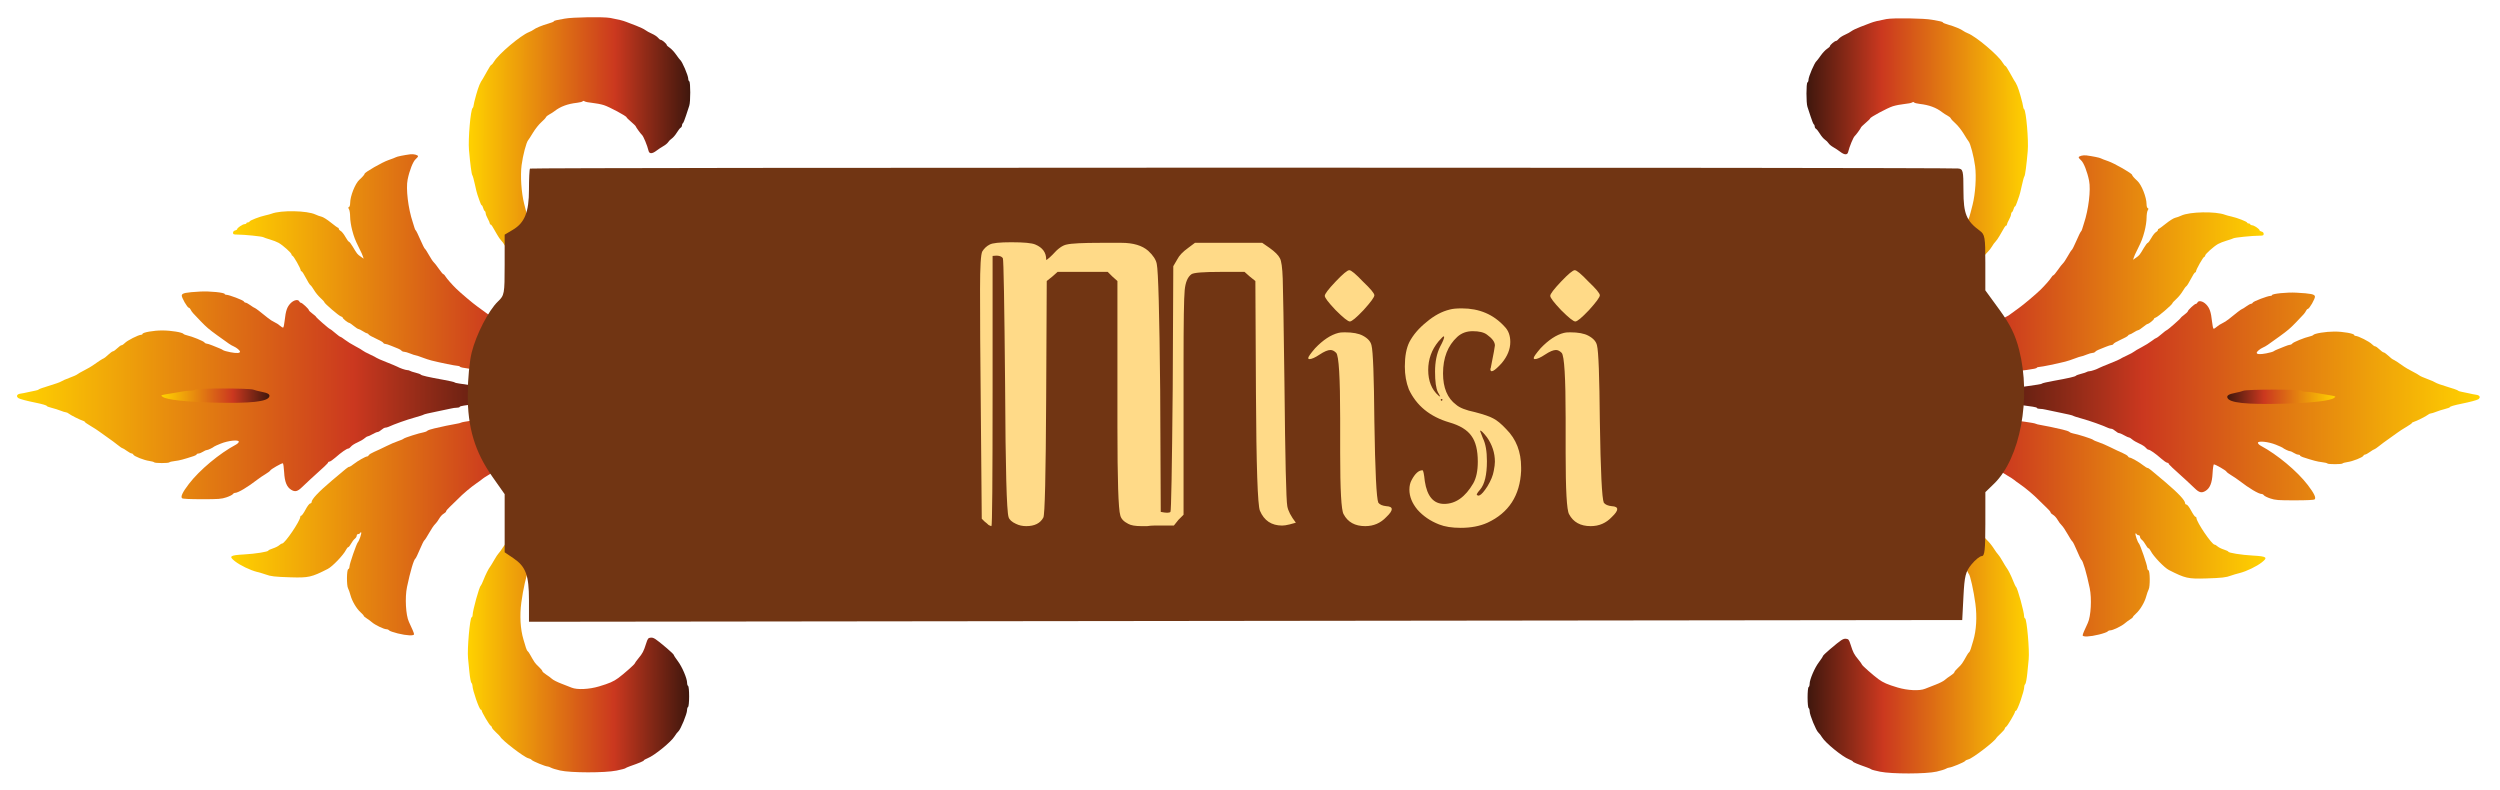<svg width="614" height="194" viewBox="0 0 614 194" fill="none" xmlns="http://www.w3.org/2000/svg">
<g filter="url(#filter0_d_1528_3403)">
<path fill-rule="evenodd" clip-rule="evenodd" d="M4.524 93.783C4.829 93.999 6.644 94.48 8.731 94.897C10.37 95.225 11.505 95.562 11.504 95.72C11.504 95.807 12.043 96.01 12.701 96.171C13.36 96.333 14.345 96.645 14.891 96.865C15.437 97.084 16.024 97.264 16.196 97.264C16.369 97.265 16.676 97.407 16.881 97.581C17.307 97.945 19.733 99.164 20.388 99.344C20.63 99.41 20.829 99.534 20.828 99.618C20.828 99.703 21.468 100.148 22.25 100.608C23.032 101.067 23.99 101.687 24.379 101.986C24.768 102.285 25.718 102.964 26.491 103.496C27.263 104.027 28.341 104.825 28.886 105.268C29.43 105.71 29.965 106.077 30.075 106.082C30.184 106.087 30.666 106.377 31.146 106.727C31.625 107.076 32.152 107.362 32.316 107.363C32.48 107.363 32.674 107.497 32.748 107.662C32.93 108.066 35.38 109.035 36.672 109.212C37.248 109.291 37.78 109.44 37.854 109.543C38.03 109.786 41.419 109.791 41.596 109.549C41.671 109.446 42.281 109.302 42.953 109.227C44.03 109.108 45.079 108.832 47.609 108.002C47.991 107.877 48.304 107.688 48.304 107.581C48.304 107.475 48.503 107.386 48.746 107.384C48.989 107.382 49.471 107.192 49.818 106.962C50.166 106.732 50.595 106.542 50.774 106.54C51.077 106.536 52.313 105.949 52.595 105.675C52.664 105.607 53.403 105.278 54.236 104.942C56.068 104.203 58.651 103.933 58.65 104.481C58.65 104.669 58.337 104.99 57.955 105.195C53.87 107.38 49.01 111.437 46.401 114.839C44.844 116.869 44.3 118.012 44.721 118.371C44.901 118.524 46.6 118.606 49.603 118.607C53.707 118.608 54.36 118.558 55.586 118.151C56.343 117.899 57.059 117.548 57.176 117.37C57.294 117.192 57.551 117.047 57.748 117.047C58.461 117.048 60.829 115.641 63.168 113.825C63.709 113.405 64.627 112.783 65.206 112.443C65.786 112.103 66.318 111.696 66.39 111.539C66.524 111.244 69.077 109.779 69.457 109.779C69.575 109.78 69.722 110.768 69.785 111.977C69.908 114.348 70.434 115.642 71.543 116.305C72.484 116.867 73.09 116.712 74.197 115.627C74.766 115.068 75.669 114.219 76.202 113.741C79.613 110.682 80.582 109.761 80.582 109.577C80.583 109.462 80.734 109.369 80.919 109.369C81.105 109.369 81.773 108.913 82.404 108.354C83.807 107.112 85.157 106.171 85.541 106.166C85.698 106.164 85.997 105.943 86.205 105.674C86.413 105.406 87.118 104.953 87.772 104.669C88.427 104.384 89.207 103.932 89.507 103.664C89.807 103.396 90.168 103.175 90.309 103.173C90.45 103.171 90.984 102.929 91.495 102.636C92.006 102.342 92.572 102.1 92.752 102.098C92.933 102.096 93.349 101.856 93.676 101.564C94.003 101.272 94.431 101.033 94.626 101.033C94.821 101.034 95.179 100.942 95.42 100.83C96.799 100.187 99.927 99.074 101.789 98.564C102.968 98.241 103.99 97.909 104.06 97.828C104.13 97.746 105.492 97.422 107.088 97.108C108.684 96.794 110.338 96.446 110.764 96.334C111.19 96.223 111.843 96.132 112.215 96.132C112.586 96.133 112.891 96.046 112.891 95.938C112.891 95.831 113.374 95.681 113.963 95.606C114.553 95.531 115.632 95.379 116.36 95.269C119.78 94.754 120.496 94.661 122.856 94.429C124.243 94.292 125.946 94.049 126.64 93.888C127.334 93.726 128.242 93.569 128.658 93.538C129.224 93.496 129.415 93.373 129.416 93.053C129.417 92.601 129.307 92.577 125.382 92.171C124.55 92.085 123.804 91.929 123.724 91.826C123.644 91.722 122.737 91.542 121.707 91.425C119.253 91.146 117.161 90.866 115.297 90.567C114.465 90.433 113.33 90.266 112.776 90.195C112.221 90.125 111.71 89.995 111.641 89.907C111.572 89.819 110.324 89.533 108.868 89.272C105.186 88.612 103.503 88.225 103.338 88C103.26 87.894 102.686 87.683 102.062 87.532C101.438 87.38 100.82 87.175 100.688 87.077C100.556 86.979 100.259 86.898 100.026 86.898C99.601 86.897 98.231 86.426 97.525 86.037C97.317 85.923 96.126 85.426 94.879 84.933C93.631 84.44 92.554 83.97 92.485 83.889C92.416 83.808 91.679 83.429 90.847 83.047C90.016 82.665 89.222 82.238 89.084 82.098C88.945 81.958 88.119 81.473 87.249 81.02C86.377 80.567 85.244 79.866 84.729 79.463C84.215 79.06 83.708 78.73 83.603 78.729C83.498 78.728 82.91 78.293 82.295 77.762C81.681 77.23 81.112 76.795 81.032 76.795C80.836 76.795 77.624 73.982 77.624 73.812C77.624 73.738 77.23 73.389 76.748 73.036C76.266 72.683 75.867 72.297 75.861 72.179C75.846 71.881 74.205 70.355 73.899 70.355C73.761 70.354 73.584 70.21 73.504 70.033C73.237 69.437 72.164 69.663 71.366 70.484C70.504 71.369 70.175 72.328 69.92 74.691C69.822 75.606 69.657 76.398 69.555 76.452C69.453 76.505 69.098 76.301 68.766 75.999C68.434 75.696 67.823 75.302 67.407 75.124C66.991 74.945 66.254 74.472 65.77 74.072C64.089 72.686 62.688 71.623 62.529 71.614C62.441 71.609 61.977 71.319 61.498 70.969C61.018 70.62 60.492 70.333 60.328 70.333C60.164 70.333 59.97 70.2 59.898 70.038C59.758 69.728 56.262 68.398 55.584 68.397C55.366 68.396 55.188 68.313 55.188 68.212C55.189 67.854 51.489 67.476 49.221 67.603C45.594 67.806 44.735 67.981 44.641 68.536C44.555 69.044 46.018 71.596 46.396 71.596C46.519 71.597 46.72 71.814 46.843 72.079C47.072 72.571 47.424 72.975 49.304 74.905C50.781 76.421 51.264 76.834 53.277 78.3C56.286 80.489 56.692 80.763 57.388 81.067C58.129 81.392 58.945 82.075 58.944 82.371C58.944 82.752 58.133 82.802 56.623 82.515C55.771 82.353 54.952 82.123 54.803 82.005C54.654 81.886 54.248 81.681 53.902 81.55C53.555 81.419 52.779 81.105 52.177 80.851C51.575 80.598 50.928 80.39 50.74 80.39C50.552 80.389 50.308 80.255 50.197 80.091C49.979 79.769 47.173 78.626 45.96 78.365C45.549 78.276 45.147 78.114 45.068 78.005C44.786 77.616 41.999 77.161 39.876 77.158C37.727 77.154 34.994 77.638 34.993 78.022C34.993 78.132 34.851 78.222 34.677 78.222C34.014 78.224 31.227 79.636 30.641 80.267C30.376 80.552 30.024 80.785 29.86 80.785C29.695 80.785 29.22 81.119 28.805 81.529C28.389 81.938 27.921 82.275 27.763 82.277C27.606 82.279 27.067 82.666 26.564 83.137C26.062 83.608 25.588 83.993 25.51 83.993C25.36 83.992 23.622 85.114 22.755 85.771C22.473 85.985 21.559 86.509 20.726 86.936C19.893 87.362 19.098 87.82 18.959 87.953C18.82 88.086 17.968 88.464 17.066 88.792C16.164 89.121 15.241 89.525 15.016 89.691C14.791 89.856 13.495 90.319 12.137 90.719C10.778 91.118 9.6 91.533 9.518 91.641C9.435 91.749 9.027 91.89 8.611 91.955C8.195 92.019 7.4 92.185 6.845 92.323C6.29 92.46 5.466 92.622 5.016 92.682C4.142 92.799 3.9 93.341 4.524 93.783Z" fill="url(#paint0_linear_1528_3403)"/>
<path fill-rule="evenodd" clip-rule="evenodd" d="M42.154 92.606C43.125 92.463 44.33 92.259 44.832 92.151C45.334 92.043 46.204 91.956 46.766 91.957C47.359 91.957 47.832 91.846 47.893 91.69C48.039 91.319 61.339 91.326 62.229 91.698C62.563 91.837 63.422 92.064 64.139 92.2C65.814 92.521 66.351 92.851 66.133 93.43C65.677 94.645 61.591 95.094 52.868 94.89C45.798 94.724 40.95 94.191 39.963 93.47C39.527 93.152 39.526 93.126 39.945 92.999C40.188 92.925 41.182 92.748 42.154 92.606Z" fill="url(#paint1_linear_1528_3403)"/>
<path fill-rule="evenodd" clip-rule="evenodd" d="M57.709 133.853C58.985 134.851 61.481 136.054 63.104 136.456C63.881 136.648 64.857 136.937 65.272 137.097C66.448 137.549 67.52 137.672 71.322 137.788C75.807 137.926 76.482 137.774 80.514 135.719C81.644 135.143 84.329 132.34 84.962 131.074C85.153 130.692 85.412 130.378 85.537 130.379C85.662 130.379 85.967 129.996 86.217 129.529C86.466 129.061 86.881 128.517 87.14 128.319C87.398 128.12 87.61 127.78 87.611 127.563C87.611 127.345 87.772 127.168 87.969 127.168C88.165 127.168 88.377 127.048 88.439 126.901C88.501 126.754 88.62 126.686 88.703 126.751C88.878 126.886 88.227 128.827 87.888 129.18C87.549 129.534 85.832 134.517 85.831 135.152C85.83 135.454 85.696 135.739 85.533 135.784C85.143 135.894 85.098 139.785 85.479 140.479C85.633 140.759 85.9 141.518 86.073 142.166C86.468 143.644 87.561 145.495 88.568 146.391C88.992 146.768 89.339 147.156 89.339 147.252C89.339 147.349 89.65 147.62 90.031 147.854C90.412 148.089 91.007 148.528 91.354 148.829C92.128 149.502 94.276 150.537 94.9 150.538C95.154 150.539 95.451 150.665 95.562 150.819C95.672 150.973 96.632 151.312 97.695 151.572C99.93 152.12 101.688 152.201 101.689 151.756C101.689 151.506 101.287 150.54 100.427 148.725C99.66 147.107 99.423 142.745 99.961 140.165C100.755 136.365 101.626 133.419 102.027 133.179C102.136 133.114 102.622 132.11 103.107 130.947C103.592 129.784 104.092 128.778 104.217 128.71C104.342 128.643 104.873 127.823 105.395 126.888C105.918 125.954 106.568 124.991 106.84 124.748C107.112 124.505 107.561 123.902 107.839 123.409C108.115 122.916 108.617 122.36 108.953 122.174C109.289 121.988 109.565 121.717 109.567 121.572C109.569 121.428 109.996 120.922 110.515 120.448C111.034 119.975 111.888 119.144 112.412 118.603C113.648 117.325 115.641 115.642 117.112 114.633C117.754 114.193 118.394 113.721 118.533 113.584C118.672 113.448 119.41 112.972 120.174 112.527C120.938 112.082 121.676 111.606 121.815 111.468C121.954 111.331 122.6 110.962 123.249 110.65C123.899 110.337 124.581 109.959 124.764 109.809C124.948 109.659 125.95 109.163 126.991 108.706C128.032 108.249 128.922 107.795 128.968 107.697C129.015 107.598 129.158 107.518 129.287 107.518C129.415 107.518 130.002 107.335 130.59 107.11C131.179 106.885 132.115 106.577 132.67 106.426C133.225 106.275 133.85 106.04 134.058 105.904C134.266 105.768 134.834 105.586 135.32 105.5C135.805 105.413 136.657 105.255 137.212 105.147C138.723 104.855 145.213 104.149 147.878 103.987C149.166 103.909 150.28 103.763 150.353 103.662C150.426 103.562 151.434 103.482 152.594 103.484C153.753 103.486 154.882 103.429 155.101 103.358C155.711 103.16 155.578 102.515 154.872 102.241C154.525 102.106 154.242 101.912 154.242 101.809C154.243 101.613 151.817 100.705 150.084 100.251C149.529 100.106 149.019 99.915 148.95 99.826C148.703 99.511 143.796 98.74 140.038 98.425C134.042 97.923 127.951 98.019 120.705 98.73C117.377 99.056 113.541 99.6 113.262 99.786C113.124 99.878 112.556 100.021 112.001 100.103C111.446 100.186 110.367 100.393 109.604 100.562C108.841 100.732 107.535 101.023 106.702 101.208C105.87 101.393 105.075 101.663 104.936 101.808C104.797 101.953 104.399 102.119 104.052 102.177C102.953 102.36 99.394 103.491 99.131 103.74C98.992 103.872 98.368 104.143 97.743 104.344C97.118 104.544 95.812 105.106 94.84 105.593C93.868 106.08 92.544 106.702 91.897 106.977C91.25 107.251 90.657 107.616 90.579 107.787C90.501 107.959 90.325 108.099 90.186 108.098C89.794 108.098 87.843 109.2 86.877 109.967C86.397 110.349 85.892 110.662 85.756 110.662C85.497 110.663 85.134 110.951 81.517 114.023C78.19 116.848 76.531 118.611 76.529 119.322C76.529 119.502 76.374 119.649 76.184 119.648C75.995 119.648 75.483 120.322 75.047 121.147C74.612 121.971 74.141 122.645 74.002 122.645C73.863 122.645 73.749 122.776 73.748 122.937C73.746 123.92 69.97 129.482 69.298 129.491C69.146 129.493 68.82 129.684 68.573 129.915C68.326 130.146 67.627 130.496 67.019 130.692C66.412 130.888 65.914 131.12 65.914 131.208C65.914 131.509 62.737 132.016 59.859 132.176C56.459 132.364 56.13 132.621 57.709 133.853Z" fill="url(#paint2_linear_1528_3403)"/>
<path fill-rule="evenodd" clip-rule="evenodd" d="M58.377 53.614C60.025 53.617 64.373 54.058 64.671 54.253C64.81 54.344 65.547 54.599 66.31 54.819C67.072 55.039 68.036 55.416 68.452 55.655C69.531 56.277 71.6 58.137 71.599 58.485C71.599 58.646 71.686 58.779 71.793 58.779C72.07 58.779 73.862 61.937 73.861 62.423C73.861 62.542 73.959 62.64 74.079 62.64C74.199 62.64 74.669 63.367 75.123 64.256C75.577 65.145 76.074 65.942 76.229 66.026C76.383 66.111 76.791 66.663 77.134 67.252C77.478 67.842 78.184 68.707 78.704 69.173C79.223 69.64 79.647 70.105 79.647 70.206C79.647 70.502 83.218 73.568 83.722 73.705C83.974 73.773 84.18 73.924 84.18 74.039C84.179 74.275 85.454 75.285 85.766 75.296C85.877 75.3 86.376 75.641 86.875 76.055C87.374 76.468 87.897 76.806 88.036 76.806C88.175 76.807 88.66 77.049 89.114 77.344C89.568 77.639 90.048 77.881 90.182 77.881C90.315 77.882 90.478 78.002 90.544 78.15C90.611 78.297 91.411 78.748 92.323 79.152C93.235 79.555 94.04 80.014 94.111 80.172C94.182 80.33 94.403 80.46 94.602 80.46C94.802 80.46 95.457 80.668 96.06 80.921C96.662 81.175 97.438 81.49 97.785 81.62C98.131 81.751 98.505 81.979 98.616 82.127C98.727 82.275 99.017 82.396 99.262 82.396C99.506 82.397 100.175 82.591 100.749 82.827C101.323 83.064 101.908 83.258 102.049 83.258C102.191 83.258 102.905 83.491 103.637 83.775C104.369 84.058 105.421 84.404 105.976 84.543C108.143 85.086 111.801 85.834 112.321 85.841C112.621 85.844 112.905 85.939 112.951 86.051C113.069 86.34 115.729 86.698 124.283 87.575C127.46 87.9 137.223 87.864 140.775 87.513C144.461 87.149 148.817 86.402 148.932 86.115C148.979 86 149.23 85.905 149.49 85.906C150.486 85.907 155.03 84.317 155.031 83.967C155.031 83.875 155.258 83.74 155.536 83.665C156.071 83.522 156.214 83.032 155.786 82.806C155.645 82.732 153.817 82.582 151.723 82.472C149.629 82.362 147.786 82.185 147.629 82.078C147.471 81.971 146.492 81.826 145.451 81.755C143.423 81.618 140.732 81.302 138.895 80.986C135.773 80.449 135.099 80.308 134.683 80.11C134.295 79.925 130.571 78.777 129.253 78.436C129.011 78.373 128.812 78.251 128.813 78.164C128.813 78.076 127.945 77.634 126.885 77.181C125.825 76.728 124.685 76.142 124.354 75.88C124.021 75.618 123.387 75.254 122.943 75.072C122.499 74.89 121.76 74.446 121.301 74.085C120.843 73.725 120.389 73.429 120.294 73.428C120.199 73.428 119.717 73.113 119.224 72.73C118.73 72.347 117.815 71.678 117.189 71.243C116.26 70.599 113.123 67.949 112.061 66.912C111.047 65.922 109.725 64.421 109.433 63.929C109.241 63.605 108.994 63.339 108.886 63.339C108.777 63.339 108.284 62.75 107.79 62.03C107.295 61.311 106.727 60.583 106.528 60.413C106.328 60.242 105.804 59.455 105.364 58.664C104.924 57.872 104.47 57.171 104.355 57.107C104.24 57.042 103.732 56.029 103.225 54.855C102.719 53.681 102.225 52.672 102.128 52.613C102.03 52.554 101.885 52.264 101.805 51.969C101.725 51.675 101.531 51.047 101.373 50.576C100.243 47.202 99.66 42.363 100.112 40.113C100.564 37.866 101.438 35.646 102.093 35.084C102.408 34.813 102.666 34.498 102.666 34.383C102.667 34.06 101.593 33.785 100.763 33.894C99.237 34.095 97.488 34.451 97.243 34.61C97.104 34.701 96.285 35.016 95.422 35.311C93.869 35.842 89.544 38.325 89.543 38.685C89.543 38.871 89.016 39.475 88.26 40.156C87.225 41.087 86.002 44.175 85.999 45.864C85.998 46.359 85.867 46.802 85.709 46.846C85.492 46.907 85.492 47.042 85.707 47.386C85.865 47.638 85.994 48.474 85.992 49.243C85.991 50.012 86.216 51.489 86.493 52.526C86.953 54.252 87.21 54.917 88.127 56.769C88.853 58.235 88.978 58.509 89.142 59.006L89.314 59.527L88.565 59.005C87.751 58.438 87.707 58.383 86.642 56.588C86.246 55.919 85.825 55.373 85.706 55.372C85.588 55.372 85.194 54.836 84.831 54.181C84.468 53.526 83.955 52.875 83.691 52.735C83.427 52.594 83.212 52.358 83.212 52.209C83.213 52.061 83.128 51.938 83.024 51.935C82.92 51.933 82.12 51.354 81.248 50.648C80.375 49.942 79.355 49.3 78.98 49.22C78.606 49.14 77.933 48.9 77.484 48.685C75.433 47.706 69.006 47.586 66.7 48.483C66.422 48.591 65.723 48.781 65.145 48.904C63.745 49.204 61.274 50.171 61.274 50.42C61.274 50.529 61.103 50.618 60.895 50.618C60.687 50.618 60.517 50.714 60.516 50.832C60.516 50.95 60.318 51.049 60.075 51.052C59.592 51.059 58.244 51.972 58.244 52.293C58.243 52.403 58.016 52.542 57.739 52.604C57.437 52.67 57.234 52.895 57.233 53.163C57.233 53.553 57.383 53.612 58.377 53.614Z" fill="url(#paint3_linear_1528_3403)"/>
<path fill-rule="evenodd" clip-rule="evenodd" d="M114.947 157.642C114.999 158.172 115.151 159.708 115.284 161.056C115.417 162.403 115.641 163.604 115.783 163.725C115.924 163.845 116.04 164.153 116.039 164.41C116.037 165.465 117.715 170.29 118.084 170.291C118.201 170.291 118.298 170.382 118.297 170.494C118.297 170.873 120.162 174.043 120.488 174.216C120.666 174.311 120.812 174.512 120.812 174.663C120.811 174.814 121.259 175.352 121.807 175.858C122.355 176.364 122.836 176.856 122.877 176.952C123.223 177.766 128.756 182.008 129.751 182.222C130.101 182.298 130.471 182.484 130.573 182.636C130.771 182.934 133.963 184.246 134.489 184.247C134.662 184.247 135.028 184.379 135.302 184.54C135.575 184.702 136.593 185.014 137.563 185.234C140.171 185.825 148.566 185.837 151.435 185.252C152.545 185.026 153.51 184.774 153.579 184.691C153.649 184.608 154.16 184.381 154.715 184.187C156.96 183.402 158.122 182.914 158.123 182.756C158.123 182.665 158.549 182.421 159.07 182.214C160.735 181.552 164.856 178.196 165.678 176.833C165.959 176.366 166.379 175.824 166.609 175.629C167.16 175.163 168.737 171.32 168.739 170.44C168.739 170.063 168.854 169.695 168.993 169.622C169.137 169.547 169.247 168.446 169.25 167.051C169.252 165.656 169.146 164.555 169.002 164.479C168.864 164.406 168.751 164.058 168.752 163.706C168.754 162.632 167.531 159.764 166.479 158.377C165.933 157.655 165.486 156.971 165.486 156.857C165.486 156.742 164.715 155.997 163.773 155.2C160.944 152.809 160.524 152.536 159.791 152.609C159.199 152.668 159.072 152.836 158.681 154.069C158.077 155.973 157.831 156.446 156.794 157.695C156.302 158.289 155.898 158.851 155.898 158.944C155.898 159.141 153.129 161.589 151.85 162.522C150.667 163.386 149.653 163.827 147.131 164.58C144.671 165.313 141.736 165.447 140.391 164.887C139.967 164.71 138.826 164.264 137.856 163.895C136.886 163.526 135.865 163.011 135.588 162.75C135.311 162.49 134.66 162.007 134.14 161.677C133.621 161.348 133.195 160.962 133.195 160.821C133.194 160.68 132.826 160.23 132.377 159.821C131.927 159.412 131.438 158.881 131.29 158.641C131.142 158.4 130.9 158.01 130.754 157.774C130.607 157.538 130.333 157.055 130.144 156.702C129.955 156.348 129.707 156 129.593 155.928C129.479 155.857 129.286 155.471 129.164 155.07C129.043 154.67 128.77 153.763 128.559 153.056C127.8 150.517 127.61 147.222 128.035 144.002C128.446 140.884 129.337 136.87 129.661 136.673C129.767 136.609 130.241 135.566 130.714 134.356C131.188 133.145 131.725 132.05 131.909 131.921C132.092 131.792 132.242 131.587 132.243 131.466C132.243 131.046 133.61 128.842 134.695 127.511C135.293 126.776 135.784 126.073 135.784 125.949C135.784 125.826 136.063 125.489 136.402 125.201C136.742 124.913 137.361 124.259 137.777 123.746C138.667 122.652 145.423 116.758 145.787 116.759C145.925 116.759 146.539 116.326 147.153 115.797C147.766 115.267 148.355 114.834 148.462 114.835C148.568 114.835 149.609 114.258 150.773 113.552C151.939 112.847 152.999 112.27 153.131 112.27C153.262 112.271 153.59 112.097 153.859 111.885C154.463 111.41 157.747 109.92 158.189 109.921C158.367 109.921 158.513 109.836 158.513 109.731C158.514 109.535 162.191 108.21 162.728 108.213C162.895 108.214 163.122 108.087 163.233 107.931C163.344 107.775 163.634 107.585 163.877 107.51C164.12 107.434 164.319 107.174 164.319 106.93C164.32 106.523 164.212 106.497 162.996 106.607C161.355 106.755 159.148 107.097 158.122 107.362C157.695 107.472 157.165 107.562 156.944 107.562C156.722 107.561 156.219 107.696 155.826 107.86C155.433 108.024 154.657 108.271 154.102 108.408C152.599 108.78 150.335 109.538 150.186 109.72C150.114 109.808 149.177 110.227 148.104 110.652C147.03 111.077 146.152 111.516 146.152 111.628C146.151 111.739 146.002 111.83 145.821 111.83C145.639 111.83 145.261 112.01 144.981 112.231C144.701 112.452 144.222 112.7 143.916 112.782C143.611 112.863 142.938 113.259 142.421 113.661C141.904 114.064 141.361 114.393 141.215 114.393C141.068 114.394 140.544 114.708 140.05 115.091C139.555 115.475 138.596 116.152 137.917 116.596C135.425 118.228 129.563 123.341 127.462 125.716C127.114 126.108 126.631 126.624 126.388 126.861C126.144 127.099 125.945 127.375 125.945 127.475C125.945 127.574 125.565 128.017 125.101 128.458C124.637 128.9 123.926 129.788 123.521 130.431C123.116 131.075 122.638 131.736 122.459 131.9C122.279 132.065 121.799 132.791 121.391 133.513C120.983 134.236 120.536 134.972 120.398 135.148C119.975 135.689 119.259 137.116 118.733 138.467C118.457 139.174 118.157 139.801 118.066 139.859C117.704 140.092 116.077 145.981 116.073 147.071C116.072 147.326 115.964 147.567 115.832 147.607C115.402 147.735 114.725 155.406 114.947 157.642Z" fill="url(#paint4_linear_1528_3403)"/>
<path fill-rule="evenodd" clip-rule="evenodd" d="M115.18 32.812C115.484 36.276 115.818 38.818 115.995 39.016C116.107 39.141 116.392 40.159 116.629 41.279C116.865 42.399 117.154 43.557 117.271 43.852C117.388 44.147 117.631 44.846 117.811 45.407C117.991 45.967 118.218 46.425 118.315 46.425C118.413 46.425 118.566 46.714 118.657 47.066C118.747 47.419 118.926 47.762 119.054 47.83C119.182 47.897 119.286 48.144 119.285 48.379C119.285 48.613 119.511 49.204 119.787 49.693C120.064 50.181 120.29 50.707 120.289 50.862C120.289 51.017 120.377 51.143 120.484 51.144C120.675 51.144 120.876 51.454 122.081 53.602C122.409 54.188 122.871 54.852 123.106 55.08C123.342 55.307 123.717 55.821 123.94 56.223C124.164 56.625 124.662 57.263 125.048 57.642C125.434 58.021 125.794 58.444 125.849 58.582C126.027 59.029 128.938 62.148 130.039 63.07C130.628 63.564 131.109 64.036 131.109 64.119C131.109 64.296 133.902 66.609 136.174 68.313C137.04 68.963 137.99 69.687 138.284 69.924C138.578 70.16 139.353 70.691 140.006 71.105C140.658 71.519 141.491 72.066 141.856 72.322C142.221 72.578 143.126 73.057 143.867 73.388C144.608 73.719 145.214 74.065 145.214 74.157C145.214 74.249 146.195 74.72 147.394 75.204C148.594 75.688 149.716 76.204 149.887 76.35C150.058 76.497 151.374 76.949 152.81 77.355C154.246 77.762 155.482 78.163 155.556 78.248C155.817 78.544 159.98 79.285 162.165 79.425C163.967 79.54 164.37 79.511 164.362 79.266C164.353 78.96 162.557 77.785 162.098 77.784C161.959 77.784 161.649 77.694 161.408 77.586C161.167 77.477 160.29 77.17 159.458 76.904C158.626 76.639 157.814 76.336 157.653 76.231C157.493 76.127 156.515 75.674 155.481 75.225C154.447 74.777 153.36 74.218 153.066 73.985C152.772 73.751 152.048 73.348 151.459 73.091C150.869 72.833 150.057 72.333 149.652 71.978C149.249 71.624 148.805 71.333 148.668 71.333C148.146 71.332 139.86 64.611 139.602 63.979C139.518 63.772 139.296 63.603 139.109 63.603C138.922 63.603 138.518 63.221 138.211 62.755C137.904 62.289 137.317 61.638 136.906 61.307C136.496 60.977 136.16 60.642 136.16 60.564C136.16 60.486 135.538 59.617 134.778 58.633C134.018 57.648 133.393 56.699 133.389 56.522C133.386 56.345 133.161 55.959 132.891 55.664C132.62 55.369 132.396 55.007 132.393 54.859C132.391 54.712 132.277 54.591 132.141 54.591C132.005 54.591 131.816 54.325 131.722 54.001C131.628 53.677 131.23 52.747 130.838 51.934C130.447 51.122 130.127 50.278 130.127 50.058C130.127 49.838 130.024 49.659 129.897 49.658C129.676 49.658 129.537 49.227 128.726 46.019C128.039 43.304 127.767 39.164 128.104 36.559C128.412 34.183 129.267 30.922 129.708 30.444C129.834 30.307 130.374 29.468 130.907 28.579C131.442 27.691 132.346 26.55 132.917 26.045C133.488 25.54 134.013 24.979 134.083 24.799C134.153 24.618 134.523 24.311 134.905 24.116C135.287 23.921 135.883 23.538 136.231 23.266C137.638 22.162 139.424 21.502 141.695 21.248C142.368 21.173 142.995 21.012 143.089 20.89C143.205 20.739 143.364 20.741 143.593 20.896C143.777 21.021 144.62 21.188 145.467 21.267C146.313 21.347 147.592 21.595 148.308 21.819C149.62 22.229 153.883 24.515 153.882 24.808C153.882 24.895 154.39 25.396 155.01 25.922C155.631 26.447 156.14 26.951 156.143 27.042C156.148 27.204 157.394 28.917 157.662 29.13C158.009 29.405 158.981 31.749 159.285 33.043C159.47 33.829 160.172 33.813 161.235 33C161.691 32.651 162.461 32.143 162.945 31.871C163.429 31.599 163.949 31.166 164.101 30.908C164.253 30.65 164.653 30.253 164.989 30.025C165.326 29.797 165.883 29.144 166.227 28.574C166.571 28.004 166.998 27.46 167.175 27.366C167.352 27.272 167.497 27.013 167.498 26.79C167.498 26.567 167.595 26.334 167.714 26.273C167.832 26.21 168.18 25.362 168.487 24.386C168.794 23.41 169.154 22.316 169.286 21.954C169.608 21.071 169.606 16.139 169.284 15.969C169.145 15.896 169.032 15.616 169.033 15.346C169.034 14.56 167.522 11.04 167.043 10.715C166.956 10.656 166.5 10.058 166.03 9.386C165.559 8.714 164.854 7.963 164.463 7.716C164.072 7.47 163.752 7.17 163.752 7.05C163.753 6.767 162.593 5.779 162.259 5.778C162.117 5.778 161.826 5.551 161.613 5.273C161.4 4.995 160.722 4.547 160.107 4.277C159.492 4.007 158.753 3.6 158.466 3.372C158.179 3.143 157.182 2.667 156.251 2.312C155.319 1.957 154.216 1.535 153.801 1.374C152.939 1.04 151.886 0.78 149.893 0.407C148.214 0.093 140.545 0.212 138.67 0.58C137.976 0.717 137.096 0.883 136.714 0.949C136.333 1.016 136.02 1.148 136.02 1.243C136.02 1.338 135.424 1.582 134.695 1.785C133.197 2.204 131.511 2.9 131.023 3.303C130.843 3.452 130.327 3.722 129.875 3.903C127.834 4.722 122.477 9.24 121.37 11.076C121.088 11.544 120.771 11.926 120.666 11.926C120.561 11.926 120.1 12.624 119.643 13.478C119.185 14.332 118.708 15.175 118.582 15.352C117.925 16.271 117.552 17.165 116.96 19.236C116.603 20.489 116.309 21.698 116.309 21.924C116.309 22.15 116.199 22.427 116.065 22.54C115.571 22.958 114.949 30.179 115.18 32.812Z" fill="url(#paint5_linear_1528_3403)"/>
<path fill-rule="evenodd" clip-rule="evenodd" d="M608.671 94.058C608.365 94.274 606.551 94.755 604.463 95.173C602.824 95.501 601.69 95.837 601.69 95.996C601.69 96.082 601.151 96.285 600.493 96.447C599.834 96.608 598.849 96.92 598.303 97.14C597.757 97.36 597.17 97.54 596.998 97.54C596.825 97.54 596.518 97.683 596.314 97.857C595.887 98.221 593.462 99.439 592.806 99.619C592.564 99.686 592.365 99.809 592.366 99.894C592.366 99.978 591.726 100.424 590.944 100.883C590.162 101.342 589.204 101.963 588.815 102.261C588.426 102.56 587.476 103.24 586.703 103.771C585.931 104.303 584.853 105.1 584.309 105.543C583.764 105.986 583.229 106.352 583.119 106.357C583.01 106.362 582.528 106.652 582.048 107.002C581.569 107.351 581.042 107.638 580.878 107.638C580.715 107.638 580.52 107.773 580.446 107.937C580.264 108.342 577.814 109.31 576.522 109.488C575.946 109.567 575.414 109.716 575.34 109.818C575.164 110.061 571.775 110.066 571.598 109.824C571.523 109.722 570.913 109.577 570.241 109.503C569.164 109.383 568.115 109.107 565.585 108.278C565.203 108.153 564.89 107.963 564.89 107.857C564.89 107.751 564.691 107.662 564.448 107.66C564.206 107.657 563.723 107.467 563.376 107.237C563.029 107.007 562.599 106.817 562.42 106.815C562.117 106.811 560.881 106.224 560.599 105.95C560.53 105.883 559.791 105.553 558.958 105.217C557.126 104.479 554.543 104.209 554.544 104.756C554.544 104.945 554.857 105.266 555.239 105.47C559.324 107.656 564.184 111.712 566.793 115.114C568.35 117.145 568.894 118.288 568.473 118.646C568.294 118.799 566.594 118.882 563.591 118.882C559.487 118.884 558.834 118.834 557.608 118.426C556.851 118.175 556.135 117.823 556.018 117.645C555.9 117.467 555.643 117.322 555.447 117.322C554.733 117.324 552.366 115.916 550.026 114.101C549.485 113.681 548.567 113.059 547.988 112.719C547.408 112.379 546.876 111.972 546.804 111.815C546.67 111.519 544.117 110.054 543.737 110.055C543.619 110.055 543.472 111.044 543.409 112.252C543.286 114.623 542.761 115.917 541.651 116.58C540.71 117.143 540.104 116.988 538.997 115.902C538.428 115.343 537.525 114.495 536.992 114.017C533.581 110.958 532.612 110.037 532.612 109.852C532.611 109.738 532.46 109.644 532.275 109.645C532.09 109.645 531.421 109.188 530.79 108.629C529.387 107.388 528.037 106.446 527.653 106.441C527.496 106.439 527.197 106.218 526.989 105.95C526.781 105.681 526.076 105.229 525.422 104.944C524.767 104.659 523.987 104.207 523.687 103.939C523.387 103.671 523.026 103.45 522.885 103.448C522.744 103.447 522.21 103.205 521.699 102.911C521.189 102.617 520.623 102.375 520.442 102.374C520.261 102.372 519.845 102.131 519.518 101.839C519.191 101.547 518.763 101.308 518.568 101.309C518.373 101.309 518.015 101.217 517.774 101.105C516.395 100.462 513.267 99.35 511.405 98.839C510.226 98.516 509.204 98.185 509.134 98.103C509.065 98.021 507.702 97.698 506.106 97.384C504.51 97.07 502.856 96.721 502.43 96.61C502.004 96.498 501.351 96.407 500.979 96.408C500.608 96.409 500.303 96.321 500.303 96.213C500.303 96.106 499.821 95.957 499.231 95.881C498.641 95.806 497.563 95.655 496.834 95.545C493.414 95.029 492.698 94.936 490.338 94.704C488.951 94.568 487.248 94.324 486.554 94.163C485.86 94.001 484.952 93.844 484.536 93.813C483.97 93.771 483.779 93.649 483.778 93.328C483.777 92.876 483.887 92.853 487.812 92.446C488.644 92.36 489.39 92.205 489.47 92.101C489.55 91.998 490.457 91.817 491.487 91.701C493.941 91.422 496.033 91.141 497.897 90.842C498.729 90.708 499.864 90.541 500.418 90.471C500.973 90.4 501.484 90.27 501.553 90.182C501.622 90.094 502.87 89.808 504.326 89.547C508.008 88.887 509.691 88.5 509.856 88.275C509.934 88.169 510.508 87.959 511.132 87.807C511.756 87.655 512.374 87.451 512.506 87.353C512.638 87.254 512.936 87.174 513.168 87.173C513.593 87.173 514.963 86.701 515.669 86.313C515.877 86.198 517.068 85.701 518.315 85.208C519.563 84.715 520.64 84.246 520.709 84.164C520.778 84.083 521.515 83.704 522.347 83.322C523.178 82.94 523.972 82.513 524.111 82.373C524.249 82.233 525.075 81.748 525.946 81.295C526.817 80.842 527.95 80.142 528.465 79.739C528.979 79.335 529.486 79.005 529.591 79.004C529.696 79.004 530.284 78.568 530.899 78.037C531.513 77.506 532.082 77.071 532.163 77.071C532.358 77.07 535.571 74.258 535.57 74.087C535.57 74.014 535.964 73.665 536.446 73.311C536.928 72.958 537.327 72.573 537.333 72.455C537.348 72.157 538.989 70.63 539.295 70.63C539.433 70.63 539.61 70.485 539.69 70.308C539.957 69.713 541.03 69.939 541.829 70.759C542.69 71.644 543.019 72.603 543.274 74.966C543.373 75.881 543.537 76.674 543.639 76.727C543.741 76.781 544.096 76.577 544.428 76.274C544.76 75.971 545.371 75.578 545.787 75.399C546.203 75.221 546.94 74.748 547.424 74.348C549.105 72.961 550.506 71.898 550.665 71.889C550.753 71.884 551.217 71.594 551.697 71.244C552.176 70.895 552.703 70.609 552.866 70.608C553.03 70.608 553.224 70.475 553.296 70.313C553.436 70.003 556.932 68.673 557.61 68.672C557.828 68.672 558.006 68.589 558.006 68.487C558.005 68.129 561.705 67.752 563.973 67.879C567.6 68.081 568.459 68.256 568.553 68.812C568.639 69.32 567.176 71.871 566.798 71.872C566.675 71.872 566.474 72.089 566.351 72.355C566.122 72.846 565.77 73.25 563.89 75.181C562.414 76.697 561.93 77.11 559.917 78.575C556.908 80.764 556.502 81.038 555.806 81.343C555.065 81.667 554.249 82.351 554.25 82.647C554.25 83.028 555.061 83.078 556.571 82.791C557.423 82.629 558.242 82.399 558.391 82.28C558.54 82.161 558.946 81.957 559.292 81.826C559.639 81.695 560.415 81.38 561.017 81.127C561.619 80.873 562.266 80.665 562.454 80.665C562.642 80.665 562.886 80.531 562.997 80.367C563.215 80.044 566.021 78.901 567.234 78.64C567.646 78.552 568.047 78.39 568.126 78.281C568.408 77.892 571.195 77.437 573.318 77.433C575.467 77.43 578.2 77.914 578.201 78.298C578.201 78.407 578.343 78.497 578.517 78.498C579.18 78.499 581.967 79.911 582.553 80.542C582.818 80.827 583.17 81.061 583.334 81.06C583.499 81.06 583.974 81.395 584.389 81.804C584.805 82.213 585.274 82.55 585.431 82.552C585.588 82.555 586.127 82.942 586.63 83.412C587.132 83.883 587.606 84.268 587.684 84.268C587.834 84.268 589.572 85.39 590.439 86.046C590.722 86.261 591.635 86.785 592.468 87.211C593.301 87.638 594.096 88.096 594.235 88.229C594.374 88.362 595.226 88.739 596.128 89.068C597.03 89.396 597.953 89.8 598.178 89.966C598.403 90.132 599.699 90.594 601.057 90.994C602.416 91.394 603.594 91.808 603.677 91.916C603.759 92.024 604.167 92.165 604.583 92.23C604.999 92.295 605.794 92.46 606.349 92.598C606.904 92.736 607.728 92.897 608.178 92.958C609.052 93.074 609.294 93.617 608.671 94.058Z" fill="url(#paint6_linear_1528_3403)"/>
<path fill-rule="evenodd" clip-rule="evenodd" d="M571.04 92.88C570.069 92.738 568.864 92.533 568.362 92.425C567.86 92.317 566.99 92.23 566.428 92.231C565.835 92.232 565.362 92.12 565.301 91.965C565.155 91.594 551.855 91.601 550.965 91.972C550.631 92.112 549.772 92.338 549.055 92.475C547.38 92.795 546.843 93.126 547.061 93.704C547.517 94.919 551.603 95.368 560.326 95.164C567.396 94.998 572.244 94.465 573.231 93.745C573.667 93.427 573.668 93.401 573.249 93.273C573.006 93.2 572.012 93.022 571.04 92.88Z" fill="url(#paint7_linear_1528_3403)"/>
<path fill-rule="evenodd" clip-rule="evenodd" d="M555.485 134.128C554.209 135.125 551.713 136.329 550.09 136.731C549.313 136.923 548.337 137.211 547.922 137.371C546.746 137.824 545.674 137.946 541.872 138.063C537.388 138.2 536.712 138.048 532.68 135.994C531.55 135.418 528.865 132.614 528.232 131.349C528.041 130.966 527.782 130.653 527.657 130.653C527.533 130.653 527.227 130.271 526.977 129.803C526.728 129.336 526.313 128.791 526.054 128.593C525.796 128.395 525.584 128.055 525.583 127.837C525.583 127.62 525.422 127.442 525.225 127.442C525.029 127.443 524.817 127.322 524.755 127.175C524.693 127.028 524.574 126.96 524.491 127.025C524.316 127.161 524.968 129.101 525.306 129.455C525.646 129.809 527.362 134.792 527.363 135.426C527.364 135.728 527.498 136.013 527.661 136.059C528.051 136.169 528.096 140.059 527.715 140.754C527.561 141.033 527.294 141.792 527.121 142.441C526.726 143.918 525.633 145.769 524.626 146.666C524.202 147.043 523.855 147.43 523.855 147.527C523.855 147.623 523.544 147.894 523.163 148.129C522.782 148.364 522.187 148.802 521.841 149.103C521.066 149.776 518.918 150.812 518.294 150.813C518.04 150.813 517.743 150.939 517.632 151.093C517.522 151.247 516.562 151.586 515.499 151.847C513.264 152.395 511.506 152.476 511.506 152.031C511.505 151.78 511.907 150.814 512.767 149C513.534 147.381 513.771 143.019 513.233 140.44C512.439 136.64 511.568 133.693 511.167 133.454C511.058 133.388 510.572 132.384 510.087 131.221C509.602 130.059 509.102 129.052 508.977 128.984C508.852 128.917 508.322 128.097 507.799 127.163C507.276 126.228 506.626 125.265 506.354 125.022C506.082 124.779 505.633 124.177 505.355 123.684C505.079 123.19 504.577 122.635 504.241 122.448C503.905 122.262 503.629 121.991 503.627 121.847C503.625 121.702 503.198 121.196 502.679 120.723C502.16 120.249 501.306 119.419 500.782 118.877C499.546 117.599 497.553 115.916 496.082 114.908C495.44 114.467 494.8 113.995 494.662 113.859C494.523 113.722 493.784 113.247 493.02 112.802C492.256 112.357 491.518 111.88 491.379 111.743C491.24 111.605 490.595 111.237 489.945 110.924C489.295 110.612 488.614 110.234 488.43 110.084C488.247 109.934 487.245 109.437 486.203 108.981C485.162 108.524 484.272 108.069 484.226 107.971C484.179 107.873 484.036 107.792 483.908 107.793C483.779 107.793 483.192 107.609 482.604 107.384C482.015 107.159 481.08 106.851 480.524 106.7C479.969 106.549 479.345 106.314 479.136 106.178C478.928 106.042 478.36 105.86 477.874 105.774C477.389 105.687 476.537 105.529 475.982 105.422C474.471 105.13 467.981 104.424 465.316 104.261C464.028 104.183 462.914 104.037 462.841 103.937C462.768 103.837 461.76 103.756 460.6 103.758C459.441 103.76 458.312 103.703 458.093 103.632C457.483 103.435 457.616 102.79 458.322 102.515C458.669 102.38 458.952 102.186 458.952 102.083C458.952 101.888 461.377 100.979 463.11 100.526C463.665 100.38 464.175 100.189 464.245 100.101C464.491 99.785 469.398 99.014 473.156 98.699C479.152 98.198 485.243 98.294 492.49 99.004C495.817 99.331 499.653 99.875 499.932 100.06C500.071 100.152 500.638 100.295 501.193 100.378C501.748 100.46 502.827 100.667 503.59 100.837C504.353 101.007 505.659 101.297 506.492 101.482C507.324 101.667 508.119 101.937 508.258 102.083C508.397 102.227 508.795 102.393 509.142 102.451C510.241 102.635 513.8 103.765 514.063 104.014C514.202 104.146 514.826 104.418 515.451 104.618C516.076 104.818 517.382 105.381 518.354 105.867C519.326 106.354 520.65 106.977 521.297 107.251C521.944 107.526 522.537 107.89 522.615 108.062C522.693 108.233 522.87 108.373 523.008 108.373C523.4 108.372 525.352 109.474 526.317 110.242C526.798 110.623 527.302 110.936 527.438 110.936C527.697 110.937 528.061 111.226 531.677 114.297C535.004 117.122 536.663 118.886 536.665 119.597C536.665 119.776 536.82 119.923 537.01 119.923C537.199 119.923 537.711 120.597 538.147 121.421C538.583 122.246 539.053 122.92 539.192 122.92C539.331 122.919 539.446 123.051 539.446 123.211C539.448 124.194 543.224 129.757 543.896 129.766C544.048 129.768 544.374 129.958 544.621 130.19C544.868 130.421 545.567 130.77 546.175 130.966C546.782 131.162 547.28 131.395 547.28 131.483C547.281 131.783 550.458 132.291 553.335 132.45C556.735 132.638 557.064 132.895 555.485 134.128Z" fill="url(#paint8_linear_1528_3403)"/>
<path fill-rule="evenodd" clip-rule="evenodd" d="M554.815 53.889C553.168 53.891 548.82 54.333 548.522 54.527C548.383 54.618 547.645 54.873 546.883 55.093C546.12 55.314 545.156 55.69 544.741 55.93C543.662 56.551 541.593 58.411 541.593 58.759C541.594 58.921 541.506 59.053 541.399 59.053C541.122 59.054 539.33 62.211 539.331 62.697C539.331 62.817 539.233 62.914 539.113 62.914C538.993 62.915 538.524 63.642 538.07 64.531C537.616 65.419 537.118 66.216 536.964 66.3C536.809 66.385 536.402 66.937 536.058 67.527C535.714 68.117 535.008 68.981 534.489 69.448C533.969 69.914 533.545 70.379 533.545 70.481C533.546 70.776 529.974 73.842 529.47 73.979C529.218 74.047 529.012 74.198 529.013 74.313C529.013 74.55 527.738 75.559 527.426 75.57C527.315 75.574 526.816 75.916 526.317 76.329C525.818 76.742 525.296 77.081 525.157 77.081C525.018 77.081 524.533 77.323 524.078 77.618C523.624 77.914 523.144 78.156 523.011 78.156C522.878 78.156 522.714 78.277 522.648 78.424C522.582 78.572 521.781 79.022 520.869 79.426C519.957 79.829 519.153 80.288 519.081 80.447C519.01 80.605 518.789 80.734 518.59 80.735C518.391 80.735 517.735 80.942 517.133 81.196C516.531 81.449 515.754 81.764 515.408 81.895C515.061 82.026 514.687 82.254 514.576 82.401C514.466 82.549 514.175 82.67 513.931 82.671C513.686 82.671 513.017 82.865 512.443 83.102C511.869 83.338 511.284 83.532 511.143 83.532C511.002 83.533 510.287 83.765 509.556 84.049C508.824 84.333 507.771 84.679 507.217 84.818C505.049 85.361 501.391 86.109 500.872 86.115C500.571 86.118 500.288 86.213 500.242 86.326C500.123 86.615 497.463 86.972 488.909 87.849C485.732 88.175 475.969 88.138 472.418 87.787C468.731 87.423 464.376 86.677 464.261 86.39C464.214 86.274 463.963 86.18 463.702 86.18C462.706 86.182 458.162 84.591 458.161 84.241C458.161 84.15 457.934 84.014 457.656 83.94C457.121 83.796 456.978 83.306 457.406 83.081C457.547 83.007 459.375 82.856 461.469 82.746C463.564 82.636 465.406 82.459 465.563 82.353C465.721 82.246 466.701 82.1 467.741 82.03C469.769 81.892 472.46 81.576 474.297 81.26C477.42 80.723 478.094 80.583 478.51 80.384C478.897 80.199 482.622 79.051 483.939 78.71C484.182 78.648 484.38 78.525 484.38 78.438C484.38 78.351 485.247 77.909 486.307 77.455C487.368 77.002 488.507 76.417 488.839 76.154C489.171 75.892 489.806 75.528 490.25 75.346C490.694 75.164 491.432 74.72 491.891 74.36C492.349 73.999 492.803 73.704 492.898 73.703C492.994 73.702 493.475 73.388 493.969 73.004C494.462 72.621 495.377 71.952 496.003 71.518C496.932 70.873 500.069 68.224 501.131 67.186C502.145 66.196 503.467 64.696 503.759 64.203C503.952 63.879 504.198 63.613 504.307 63.613C504.415 63.613 504.908 63.024 505.403 62.305C505.897 61.586 506.465 60.858 506.665 60.687C506.864 60.517 507.388 59.73 507.828 58.938C508.268 58.146 508.722 57.446 508.837 57.381C508.952 57.316 509.461 56.303 509.967 55.129C510.473 53.955 510.967 52.946 511.065 52.887C511.162 52.828 511.308 52.538 511.387 52.244C511.467 51.949 511.662 51.322 511.82 50.85C512.949 47.477 513.532 42.637 513.08 40.388C512.629 38.14 511.754 35.92 511.099 35.358C510.784 35.088 510.527 34.773 510.526 34.657C510.526 34.335 511.599 34.059 512.43 34.169C513.955 34.37 515.705 34.725 515.949 34.884C516.088 34.975 516.908 35.291 517.77 35.586C519.323 36.117 523.649 38.599 523.649 38.96C523.65 39.146 524.176 39.75 524.932 40.43C525.967 41.362 527.191 44.45 527.194 46.138C527.195 46.634 527.325 47.076 527.484 47.12C527.7 47.181 527.701 47.316 527.485 47.66C527.327 47.912 527.199 48.748 527.2 49.517C527.202 50.286 526.976 51.764 526.7 52.8C526.239 54.526 525.983 55.192 525.065 57.044C524.34 58.509 524.215 58.783 524.051 59.28L523.878 59.801L524.627 59.279C525.441 58.713 525.485 58.657 526.55 56.862C526.946 56.194 527.368 55.647 527.486 55.647C527.604 55.647 527.998 55.11 528.362 54.456C528.725 53.8 529.238 53.15 529.501 53.009C529.765 52.869 529.98 52.632 529.98 52.484C529.98 52.335 530.065 52.212 530.169 52.21C530.273 52.207 531.072 51.628 531.945 50.922C532.818 50.217 533.838 49.574 534.212 49.494C534.586 49.415 535.259 49.174 535.708 48.96C537.759 47.981 544.186 47.861 546.493 48.758C546.77 48.866 547.47 49.055 548.047 49.179C549.448 49.479 551.918 50.446 551.919 50.694C551.919 50.804 552.089 50.893 552.297 50.892C552.505 50.892 552.676 50.988 552.676 51.106C552.676 51.224 552.875 51.323 553.118 51.327C553.6 51.333 554.948 52.246 554.949 52.567C554.949 52.677 555.176 52.817 555.454 52.878C555.756 52.945 555.959 53.17 555.959 53.438C555.96 53.828 555.809 53.887 554.815 53.889Z" fill="url(#paint9_linear_1528_3403)"/>
<path fill-rule="evenodd" clip-rule="evenodd" d="M498.247 157.917C498.195 158.447 498.043 159.984 497.91 161.331C497.777 162.678 497.553 163.879 497.411 164C497.27 164.121 497.154 164.429 497.155 164.685C497.157 165.741 495.479 170.565 495.11 170.566C494.993 170.566 494.896 170.658 494.897 170.769C494.897 171.149 493.032 174.319 492.706 174.492C492.528 174.586 492.382 174.787 492.382 174.938C492.383 175.09 491.935 175.628 491.387 176.134C490.839 176.64 490.358 177.132 490.317 177.227C489.971 178.041 484.438 182.284 483.443 182.498C483.093 182.573 482.723 182.759 482.621 182.912C482.423 183.209 479.231 184.521 478.705 184.522C478.532 184.522 478.166 184.654 477.892 184.816C477.619 184.977 476.601 185.289 475.631 185.509C473.023 186.101 464.628 186.112 461.759 185.528C460.649 185.302 459.684 185.049 459.615 184.966C459.545 184.883 459.034 184.656 458.479 184.462C456.234 183.677 455.072 183.189 455.071 183.032C455.071 182.94 454.645 182.696 454.124 182.489C452.459 181.827 448.338 178.472 447.516 177.109C447.235 176.642 446.815 176.1 446.585 175.904C446.034 175.438 444.457 171.595 444.455 170.715C444.454 170.338 444.34 169.97 444.201 169.897C444.057 169.822 443.947 168.721 443.944 167.326C443.942 165.931 444.048 164.83 444.192 164.754C444.33 164.681 444.443 164.333 444.442 163.981C444.44 162.908 445.663 160.039 446.715 158.652C447.261 157.931 447.708 157.247 447.708 157.132C447.708 157.018 448.478 156.272 449.421 155.476C452.25 153.085 452.67 152.811 453.403 152.885C453.995 152.944 454.122 153.112 454.513 154.344C455.117 156.248 455.363 156.722 456.4 157.97C456.892 158.564 457.296 159.126 457.296 159.219C457.296 159.417 460.065 161.865 461.344 162.798C462.527 163.661 463.54 164.103 466.063 164.855C468.523 165.588 471.458 165.722 472.803 165.162C473.227 164.986 474.368 164.54 475.338 164.17C476.308 163.801 477.329 163.286 477.606 163.026C477.883 162.765 478.534 162.282 479.054 161.953C479.573 161.623 479.999 161.238 479.999 161.096C480 160.955 480.368 160.505 480.817 160.096C481.267 159.688 481.756 159.157 481.904 158.916C482.052 158.675 482.294 158.285 482.44 158.049C482.587 157.814 482.861 157.331 483.05 156.977C483.239 156.623 483.487 156.275 483.601 156.204C483.715 156.132 483.908 155.746 484.03 155.346C484.151 154.945 484.424 154.039 484.635 153.331C485.394 150.792 485.584 147.497 485.159 144.277C484.748 141.16 483.857 137.145 483.533 136.949C483.427 136.885 482.953 135.842 482.48 134.631C482.006 133.421 481.469 132.325 481.285 132.196C481.102 132.067 480.952 131.862 480.951 131.741C480.95 131.322 479.584 129.117 478.499 127.786C477.901 127.051 477.41 126.348 477.41 126.225C477.41 126.101 477.131 125.764 476.792 125.476C476.452 125.189 475.833 124.534 475.417 124.022C474.527 122.927 467.771 117.034 467.407 117.034C467.269 117.035 466.655 116.602 466.041 116.072C465.428 115.543 464.839 115.11 464.732 115.11C464.626 115.11 463.585 114.533 462.42 113.828C461.255 113.122 460.195 112.546 460.063 112.546C459.932 112.546 459.604 112.373 459.335 112.161C458.731 111.685 455.447 110.196 455.005 110.197C454.826 110.197 454.681 110.112 454.681 110.007C454.68 109.81 451.003 108.485 450.466 108.488C450.299 108.489 450.072 108.362 449.961 108.206C449.85 108.05 449.56 107.861 449.317 107.785C449.074 107.71 448.875 107.449 448.875 107.205C448.874 106.799 448.982 106.772 450.198 106.882C451.839 107.031 454.046 107.373 455.072 107.638C455.499 107.748 456.029 107.838 456.25 107.837C456.472 107.837 456.975 107.971 457.368 108.135C457.761 108.3 458.537 108.547 459.092 108.684C460.595 109.055 462.859 109.813 463.008 109.995C463.08 110.083 464.017 110.502 465.09 110.928C466.164 111.353 467.042 111.792 467.042 111.903C467.043 112.015 467.192 112.106 467.373 112.105C467.555 112.105 467.933 112.286 468.213 112.507C468.493 112.727 468.972 112.975 469.278 113.057C469.583 113.139 470.256 113.535 470.773 113.937C471.29 114.339 471.833 114.668 471.979 114.669C472.126 114.669 472.65 114.983 473.144 115.366C473.639 115.75 474.598 116.427 475.277 116.872C477.769 118.504 483.631 123.617 485.732 125.991C486.08 126.383 486.563 126.899 486.806 127.137C487.05 127.375 487.249 127.65 487.249 127.75C487.249 127.849 487.629 128.292 488.093 128.734C488.557 129.175 489.268 130.063 489.673 130.707C490.078 131.35 490.556 132.011 490.735 132.176C490.915 132.34 491.395 133.066 491.803 133.789C492.211 134.511 492.658 135.247 492.796 135.424C493.219 135.964 493.935 137.392 494.461 138.743C494.737 139.45 495.037 140.076 495.128 140.135C495.49 140.367 497.117 146.256 497.121 147.347C497.122 147.602 497.23 147.843 497.362 147.882C497.792 148.01 498.469 155.681 498.247 157.917Z" fill="url(#paint10_linear_1528_3403)"/>
<path fill-rule="evenodd" clip-rule="evenodd" d="M498.014 33.087C497.71 36.551 497.376 39.094 497.199 39.291C497.087 39.416 496.802 40.435 496.565 41.555C496.329 42.675 496.04 43.833 495.923 44.127C495.806 44.422 495.563 45.122 495.383 45.682C495.203 46.242 494.976 46.7 494.879 46.701C494.781 46.701 494.628 46.989 494.537 47.342C494.447 47.694 494.268 48.038 494.14 48.105C494.012 48.172 493.908 48.419 493.909 48.654C493.909 48.888 493.683 49.48 493.407 49.968C493.13 50.457 492.904 50.983 492.905 51.137C492.905 51.292 492.817 51.419 492.71 51.419C492.519 51.419 492.318 51.729 491.113 53.878C490.784 54.463 490.323 55.128 490.088 55.355C489.852 55.582 489.477 56.096 489.254 56.498C489.03 56.9 488.532 57.539 488.146 57.918C487.76 58.297 487.4 58.719 487.345 58.857C487.167 59.304 484.256 62.423 483.155 63.346C482.566 63.839 482.085 64.311 482.085 64.395C482.085 64.572 479.292 66.885 477.02 68.588C476.154 69.238 475.204 69.963 474.91 70.199C474.616 70.435 473.841 70.967 473.188 71.38C472.536 71.794 471.703 72.342 471.338 72.597C470.973 72.853 470.068 73.333 469.327 73.664C468.586 73.995 467.98 74.34 467.98 74.432C467.98 74.524 466.999 74.995 465.8 75.48C464.6 75.964 463.478 76.48 463.307 76.626C463.136 76.772 461.82 77.224 460.384 77.631C458.948 78.037 457.712 78.439 457.638 78.523C457.377 78.819 453.214 79.561 451.029 79.7C449.227 79.816 448.824 79.787 448.832 79.541C448.841 79.236 450.637 78.06 451.096 78.059C451.235 78.059 451.545 77.97 451.786 77.861C452.027 77.752 452.904 77.446 453.736 77.18C454.568 76.914 455.38 76.611 455.541 76.507C455.701 76.402 456.679 75.95 457.713 75.501C458.747 75.052 459.834 74.494 460.128 74.26C460.422 74.026 461.146 73.624 461.735 73.366C462.325 73.109 463.137 72.608 463.542 72.254C463.945 71.899 464.388 71.609 464.526 71.609C465.048 71.608 473.334 64.886 473.592 64.254C473.676 64.048 473.898 63.879 474.085 63.878C474.272 63.878 474.676 63.497 474.983 63.031C475.29 62.565 475.877 61.913 476.287 61.583C476.698 61.252 477.034 60.918 477.034 60.84C477.034 60.761 477.656 59.892 478.416 58.908C479.176 57.924 479.801 56.974 479.805 56.797C479.808 56.62 480.032 56.234 480.303 55.939C480.574 55.644 480.798 55.282 480.801 55.135C480.803 54.987 480.917 54.867 481.053 54.866C481.189 54.866 481.378 54.601 481.472 54.276C481.566 53.952 481.964 53.022 482.356 52.209C482.747 51.397 483.067 50.553 483.067 50.333C483.067 50.114 483.17 49.934 483.297 49.934C483.518 49.934 483.657 49.502 484.468 46.294C485.155 43.579 485.427 39.44 485.09 36.834C484.782 34.459 483.927 31.197 483.486 30.719C483.36 30.582 482.82 29.743 482.286 28.855C481.752 27.966 480.848 26.826 480.277 26.321C479.706 25.816 479.181 25.255 479.111 25.074C479.041 24.893 478.671 24.586 478.289 24.391C477.907 24.196 477.311 23.814 476.963 23.541C475.556 22.437 473.769 21.778 471.499 21.523C470.826 21.448 470.199 21.287 470.105 21.166C469.989 21.014 469.83 21.016 469.601 21.171C469.417 21.296 468.574 21.463 467.727 21.543C466.881 21.622 465.602 21.87 464.886 22.094C463.574 22.504 459.311 24.791 459.312 25.084C459.312 25.171 458.804 25.672 458.184 26.197C457.563 26.723 457.054 27.227 457.051 27.318C457.046 27.48 455.8 29.193 455.532 29.405C455.185 29.681 454.213 32.024 453.909 33.319C453.724 34.104 453.022 34.089 451.959 33.275C451.503 32.926 450.733 32.418 450.249 32.146C449.765 31.875 449.245 31.441 449.093 31.183C448.941 30.925 448.541 30.528 448.205 30.3C447.868 30.073 447.311 29.42 446.967 28.849C446.623 28.279 446.196 27.736 446.019 27.642C445.842 27.548 445.697 27.289 445.696 27.066C445.696 26.843 445.599 26.61 445.48 26.548C445.362 26.486 445.014 25.637 444.707 24.661C444.4 23.685 444.04 22.591 443.908 22.229C443.586 21.346 443.588 16.414 443.91 16.244C444.049 16.171 444.162 15.891 444.161 15.622C444.16 14.835 445.672 11.316 446.151 10.99C446.238 10.931 446.694 10.333 447.164 9.661C447.635 8.99 448.34 8.238 448.731 7.992C449.122 7.745 449.442 7.445 449.442 7.326C449.441 7.042 450.601 6.054 450.935 6.053C451.077 6.053 451.368 5.826 451.581 5.548C451.794 5.271 452.472 4.823 453.087 4.553C453.702 4.283 454.44 3.875 454.728 3.647C455.015 3.419 456.012 2.942 456.943 2.587C457.875 2.232 458.978 1.81 459.393 1.649C460.255 1.316 461.308 1.055 463.301 0.683C464.98 0.369 472.649 0.487 474.524 0.856C475.218 0.992 476.098 1.158 476.48 1.224C476.861 1.291 477.173 1.423 477.174 1.518C477.174 1.613 477.77 1.857 478.499 2.061C479.997 2.479 481.683 3.176 482.171 3.579C482.351 3.727 482.867 3.997 483.319 4.179C485.36 4.998 490.717 9.516 491.824 11.351C492.106 11.819 492.423 12.202 492.528 12.201C492.633 12.201 493.094 12.9 493.551 13.754C494.009 14.607 494.486 15.45 494.612 15.627C495.269 16.547 495.642 17.441 496.234 19.511C496.591 20.764 496.885 21.974 496.885 22.2C496.885 22.425 496.995 22.703 497.129 22.816C497.623 23.234 498.245 30.454 498.014 33.087Z" fill="url(#paint11_linear_1528_3403)"/>
<path fill-rule="evenodd" clip-rule="evenodd" d="M130.165 37.407C130.028 37.601 129.916 39.904 129.916 42.524C129.916 48.102 128.878 50.701 125.957 52.437L123.945 53.632L123.943 61.05C123.941 68.192 123.88 68.527 122.301 70.038C119.994 72.246 116.97 78.11 115.854 82.542C115.32 84.66 114.893 89.131 114.874 92.789C114.833 100.989 116.607 106.937 120.922 113.073L123.945 117.371V124.509V131.645L126.056 133.069C129.133 135.146 129.916 137.236 129.916 143.375V148.705L305.921 148.493L481.925 148.282L482.224 142.476C482.483 137.438 482.744 136.4 484.198 134.622C485.119 133.496 486.261 132.574 486.736 132.574C487.425 132.574 487.599 130.998 487.602 124.72L487.606 116.866L489.738 114.801C496.176 108.566 498.943 93.751 495.888 81.874C494.947 78.218 493.723 75.723 491.111 72.134L487.598 67.309V60.489C487.598 54.274 487.479 53.581 486.254 52.684C482.939 50.253 482.224 48.509 482.224 42.848C482.224 37.872 482.125 37.47 480.88 37.384C476.65 37.092 130.371 37.114 130.165 37.407Z" fill="#713513"/>
<path d="M243.08 56.058C243.733 55.685 245.507 55.498 248.4 55.498C251.48 55.498 253.44 55.685 254.28 56.058C256.053 56.805 256.94 58.018 256.94 59.698C256.94 59.885 257.033 59.885 257.22 59.698C257.5 59.511 257.92 59.138 258.48 58.578C259.787 57.085 260.953 56.245 261.98 56.058C263.1 55.778 265.9 55.638 270.38 55.638H275.42C278.313 55.638 280.507 56.291 282 57.598C283.213 58.718 283.913 59.791 284.1 60.818C284.473 62.498 284.753 72.811 284.94 91.758L285.08 121.718C286.387 121.998 287.18 121.998 287.46 121.718C287.647 121.531 287.833 111.405 288.02 91.338L288.16 61.378L289.14 59.698C289.607 58.765 290.493 57.831 291.8 56.898L293.48 55.638H310L311.82 56.898C313.127 57.831 313.967 58.671 314.34 59.418C314.713 60.071 314.947 61.751 315.04 64.458C315.133 67.165 315.273 75.705 315.46 90.078C315.647 108.838 315.88 118.918 316.16 120.318C316.347 121.438 317.047 122.791 318.26 124.378L316.72 124.798C315.973 124.985 315.367 125.078 314.9 125.078C312.287 125.078 310.467 123.865 309.44 121.438C308.88 120.131 308.553 110.471 308.46 92.458L308.32 65.018L306.92 63.898L305.66 62.778H299.64C295.533 62.778 293.2 62.965 292.64 63.338C291.707 63.991 291.147 65.298 290.96 67.258C290.773 69.125 290.68 75.098 290.68 85.178V94.558V122.418L289.42 123.678L288.3 125.078H283.4C282.933 125.078 282.373 125.125 281.72 125.218C281.067 125.218 280.6 125.218 280.32 125.218C278.827 125.218 277.753 125.031 277.1 124.658C275.98 124.098 275.327 123.398 275.14 122.558C274.673 121.065 274.44 113.831 274.44 100.858V93.158V65.018L273.18 63.898L272.06 62.778H259.74L258.48 63.898L257.08 65.018L256.94 93.718C256.847 112.758 256.613 122.558 256.24 123.118C255.493 124.518 254.093 125.218 252.04 125.218C251.107 125.218 250.267 125.031 249.52 124.658C248.493 124.191 247.887 123.631 247.7 122.978C247.233 121.485 246.953 110.985 246.86 91.478C246.86 91.385 246.86 91.291 246.86 91.198C246.673 70.385 246.487 59.791 246.3 59.418C245.927 58.858 245.087 58.671 243.78 58.858V92.038C243.78 114.158 243.687 125.218 243.5 125.218C243.407 125.218 243.173 125.125 242.8 124.938C242.52 124.658 242.193 124.378 241.82 124.098C241.447 123.725 241.213 123.491 241.12 123.398L240.84 91.198C240.747 83.265 240.7 75.191 240.7 66.978C240.7 61.471 240.887 58.391 241.26 57.738C241.727 56.991 242.333 56.431 243.08 56.058ZM328.025 72.158C326.252 70.291 325.365 69.125 325.365 68.658C325.365 68.191 326.252 67.025 328.025 65.158C329.798 63.291 330.918 62.358 331.385 62.358C331.852 62.358 332.972 63.291 334.745 65.158C336.612 66.931 337.545 68.051 337.545 68.518C337.545 68.985 336.658 70.198 334.885 72.158C333.112 74.025 331.992 74.958 331.525 74.958C331.058 74.958 329.892 74.025 328.025 72.158ZM328.725 77.758C329.005 77.665 329.518 77.618 330.265 77.618C332.225 77.618 333.718 77.898 334.745 78.458C335.958 79.111 336.658 79.905 336.845 80.838C337.218 82.238 337.452 88.445 337.545 99.458C337.732 111.778 338.058 118.451 338.525 119.478C338.898 119.945 339.552 120.225 340.485 120.318C342.258 120.411 342.258 121.298 340.485 122.978C339.085 124.471 337.358 125.218 335.305 125.218C332.785 125.218 331.012 124.238 329.985 122.278C329.425 121.345 329.145 116.351 329.145 107.298V98.758C329.145 88.678 328.818 83.311 328.165 82.658C327.698 82.191 327.232 81.958 326.765 81.958C326.112 81.958 325.225 82.331 324.105 83.078C322.985 83.825 322.145 84.198 321.585 84.198C321.398 84.198 321.305 84.105 321.305 83.918C321.305 83.638 321.865 82.845 322.985 81.538C324.945 79.485 326.858 78.225 328.725 77.758ZM365.188 103.378C364.162 102.071 363.602 101.558 363.508 101.838L364.208 103.658C364.862 104.965 365.188 106.831 365.188 109.258C365.188 112.618 364.628 114.951 363.508 116.258C362.668 117.191 362.482 117.658 362.948 117.658C363.042 117.751 363.182 117.751 363.368 117.658C363.835 117.471 364.488 116.725 365.328 115.418C366.168 114.018 366.682 112.758 366.868 111.638C367.055 110.705 367.148 109.958 367.148 109.398C367.148 107.251 366.495 105.245 365.188 103.378ZM354.268 94.138C354.268 94.045 354.175 93.998 353.988 93.998C353.895 93.998 353.848 94.045 353.848 94.138C353.848 94.325 353.895 94.418 353.988 94.418C354.175 94.418 354.268 94.325 354.268 94.138ZM353.708 81.118C354.362 79.905 354.688 79.111 354.688 78.738L354.548 78.598C354.455 78.598 354.035 79.018 353.288 79.858C351.608 81.911 350.768 84.245 350.768 86.858C350.768 89.565 351.608 91.665 353.288 93.158C353.568 93.345 353.708 93.438 353.708 93.438C353.708 93.345 353.522 92.971 353.148 92.318C352.682 91.385 352.448 89.705 352.448 87.278C352.448 84.851 352.868 82.798 353.708 81.118ZM356.088 72.018C356.742 71.831 357.722 71.738 359.028 71.738C363.322 71.738 366.822 73.231 369.528 76.218C370.462 77.151 370.928 78.411 370.928 79.998C370.928 81.771 370.228 83.498 368.828 85.178C366.962 87.231 366.028 87.698 366.028 86.578C366.122 86.485 366.168 86.345 366.168 86.158C366.822 82.891 367.148 81.118 367.148 80.838C367.148 79.998 366.495 79.111 365.188 78.178C364.442 77.618 363.275 77.338 361.688 77.338C360.195 77.338 358.935 77.805 357.908 78.738C355.575 80.885 354.408 83.871 354.408 87.698C354.408 91.245 355.482 93.811 357.628 95.398C358.468 96.145 360.008 96.751 362.248 97.218C364.395 97.778 365.888 98.291 366.728 98.758C367.662 99.225 368.735 100.111 369.948 101.418C372.375 103.845 373.588 106.971 373.588 110.798V111.638C373.308 117.705 370.555 121.951 365.328 124.378C363.462 125.218 361.268 125.638 358.748 125.638C356.602 125.638 354.828 125.358 353.428 124.798C351.282 123.958 349.508 122.745 348.108 121.158C346.802 119.571 346.148 117.938 346.148 116.258C346.148 115.325 346.335 114.531 346.708 113.878C347.548 112.291 348.435 111.498 349.368 111.498C349.555 111.498 349.742 112.385 349.928 114.158C350.488 117.891 352.075 119.758 354.688 119.758C357.488 119.758 359.868 118.078 361.828 114.718C362.575 113.411 362.948 111.638 362.948 109.398C362.948 106.598 362.435 104.498 361.408 103.098C360.382 101.605 358.562 100.485 355.948 99.738C351.188 98.338 347.875 95.631 346.008 91.618C345.355 89.938 345.028 88.071 345.028 86.018C345.028 83.498 345.402 81.491 346.148 79.998C347.082 78.225 348.482 76.591 350.348 75.098C352.215 73.511 354.128 72.485 356.088 72.018ZM383.401 72.158C381.628 70.291 380.741 69.125 380.741 68.658C380.741 68.191 381.628 67.025 383.401 65.158C385.175 63.291 386.295 62.358 386.761 62.358C387.228 62.358 388.348 63.291 390.121 65.158C391.988 66.931 392.921 68.051 392.921 68.518C392.921 68.985 392.035 70.198 390.261 72.158C388.488 74.025 387.368 74.958 386.901 74.958C386.435 74.958 385.268 74.025 383.401 72.158ZM384.101 77.758C384.381 77.665 384.895 77.618 385.641 77.618C387.601 77.618 389.095 77.898 390.121 78.458C391.335 79.111 392.035 79.905 392.221 80.838C392.595 82.238 392.828 88.445 392.921 99.458C393.108 111.778 393.435 118.451 393.901 119.478C394.275 119.945 394.928 120.225 395.861 120.318C397.635 120.411 397.635 121.298 395.861 122.978C394.461 124.471 392.735 125.218 390.681 125.218C388.161 125.218 386.388 124.238 385.361 122.278C384.801 121.345 384.521 116.351 384.521 107.298V98.758C384.521 88.678 384.195 83.311 383.541 82.658C383.075 82.191 382.608 81.958 382.141 81.958C381.488 81.958 380.601 82.331 379.481 83.078C378.361 83.825 377.521 84.198 376.961 84.198C376.775 84.198 376.681 84.105 376.681 83.918C376.681 83.638 377.241 82.845 378.361 81.538C380.321 79.485 382.235 78.225 384.101 77.758Z" fill="#FFDA88"/>
</g>
<defs>
<filter id="filter0_d_1528_3403" x="0.175" y="0.227" width="612.844" height="193.733" filterUnits="userSpaceOnUse" color-interpolation-filters="sRGB">
<feFlood flood-opacity="0" result="BackgroundImageFix"/>
<feColorMatrix in="SourceAlpha" type="matrix" values="0 0 0 0 0 0 0 0 0 0 0 0 0 0 0 0 0 0 127 0" result="hardAlpha"/>
<feOffset dy="4"/>
<feGaussianBlur stdDeviation="2"/>
<feComposite in2="hardAlpha" operator="out"/>
<feColorMatrix type="matrix" values="0 0 0 0 0 0 0 0 0 0 0 0 0 0 0 0 0 0 0.25 0"/>
<feBlend mode="normal" in2="BackgroundImageFix" result="effect1_dropShadow_1528_3403"/>
<feBlend mode="normal" in="SourceGraphic" in2="effect1_dropShadow_1528_3403" result="shape"/>
</filter>
<linearGradient id="paint0_linear_1528_3403" x1="4.175" y1="93.019" x2="129.415" y2="93.257" gradientUnits="userSpaceOnUse">
<stop stop-color="#FFD200"/>
<stop offset="0.66" stop-color="#CB381F"/>
<stop offset="0.827" stop-color="#852816"/>
<stop offset="1" stop-color="#3F170D"/>
</linearGradient>
<linearGradient id="paint1_linear_1528_3403" x1="39.634" y1="93.151" x2="66.179" y2="93.201" gradientUnits="userSpaceOnUse">
<stop stop-color="#FFD200"/>
<stop offset="0.66" stop-color="#CB381F"/>
<stop offset="0.827" stop-color="#852816"/>
<stop offset="1" stop-color="#3F170D"/>
</linearGradient>
<linearGradient id="paint2_linear_1528_3403" x1="56.814" y1="124.981" x2="155.447" y2="125.168" gradientUnits="userSpaceOnUse">
<stop stop-color="#FFD200"/>
<stop offset="0.66" stop-color="#CB381F"/>
<stop offset="0.827" stop-color="#852816"/>
<stop offset="1" stop-color="#3F170D"/>
</linearGradient>
<linearGradient id="paint3_linear_1528_3403" x1="57.219" y1="60.739" x2="156.079" y2="60.927" gradientUnits="userSpaceOnUse">
<stop stop-color="#FFD200"/>
<stop offset="0.66" stop-color="#CB381F"/>
<stop offset="0.827" stop-color="#852816"/>
<stop offset="1" stop-color="#3F170D"/>
</linearGradient>
<linearGradient id="paint4_linear_1528_3403" x1="114.923" y1="146.055" x2="169.289" y2="146.158" gradientUnits="userSpaceOnUse">
<stop stop-color="#FFD200"/>
<stop offset="0.66" stop-color="#CB381F"/>
<stop offset="0.827" stop-color="#852816"/>
<stop offset="1" stop-color="#3F170D"/>
</linearGradient>
<linearGradient id="paint5_linear_1528_3403" x1="115.115" y1="39.795" x2="169.486" y2="39.898" gradientUnits="userSpaceOnUse">
<stop stop-color="#FFD200"/>
<stop offset="0.66" stop-color="#CB381F"/>
<stop offset="0.827" stop-color="#852816"/>
<stop offset="1" stop-color="#3F170D"/>
</linearGradient>
<linearGradient id="paint6_linear_1528_3403" x1="609.019" y1="93.295" x2="483.779" y2="93.532" gradientUnits="userSpaceOnUse">
<stop stop-color="#FFD200"/>
<stop offset="0.66" stop-color="#CB381F"/>
<stop offset="0.827" stop-color="#852816"/>
<stop offset="1" stop-color="#3F170D"/>
</linearGradient>
<linearGradient id="paint7_linear_1528_3403" x1="573.56" y1="93.425" x2="547.015" y2="93.475" gradientUnits="userSpaceOnUse">
<stop stop-color="#FFD200"/>
<stop offset="0.66" stop-color="#CB381F"/>
<stop offset="0.827" stop-color="#852816"/>
<stop offset="1" stop-color="#3F170D"/>
</linearGradient>
<linearGradient id="paint8_linear_1528_3403" x1="556.38" y1="125.255" x2="457.747" y2="125.442" gradientUnits="userSpaceOnUse">
<stop stop-color="#FFD200"/>
<stop offset="0.66" stop-color="#CB381F"/>
<stop offset="0.827" stop-color="#852816"/>
<stop offset="1" stop-color="#3F170D"/>
</linearGradient>
<linearGradient id="paint9_linear_1528_3403" x1="555.973" y1="61.014" x2="457.113" y2="61.201" gradientUnits="userSpaceOnUse">
<stop stop-color="#FFD200"/>
<stop offset="0.66" stop-color="#CB381F"/>
<stop offset="0.827" stop-color="#852816"/>
<stop offset="1" stop-color="#3F170D"/>
</linearGradient>
<linearGradient id="paint10_linear_1528_3403" x1="498.271" y1="146.33" x2="443.905" y2="146.433" gradientUnits="userSpaceOnUse">
<stop stop-color="#FFD200"/>
<stop offset="0.66" stop-color="#CB381F"/>
<stop offset="0.827" stop-color="#852816"/>
<stop offset="1" stop-color="#3F170D"/>
</linearGradient>
<linearGradient id="paint11_linear_1528_3403" x1="498.079" y1="40.07" x2="443.708" y2="40.173" gradientUnits="userSpaceOnUse">
<stop stop-color="#FFD200"/>
<stop offset="0.66" stop-color="#CB381F"/>
<stop offset="0.827" stop-color="#852816"/>
<stop offset="1" stop-color="#3F170D"/>
</linearGradient>
</defs>
</svg>
